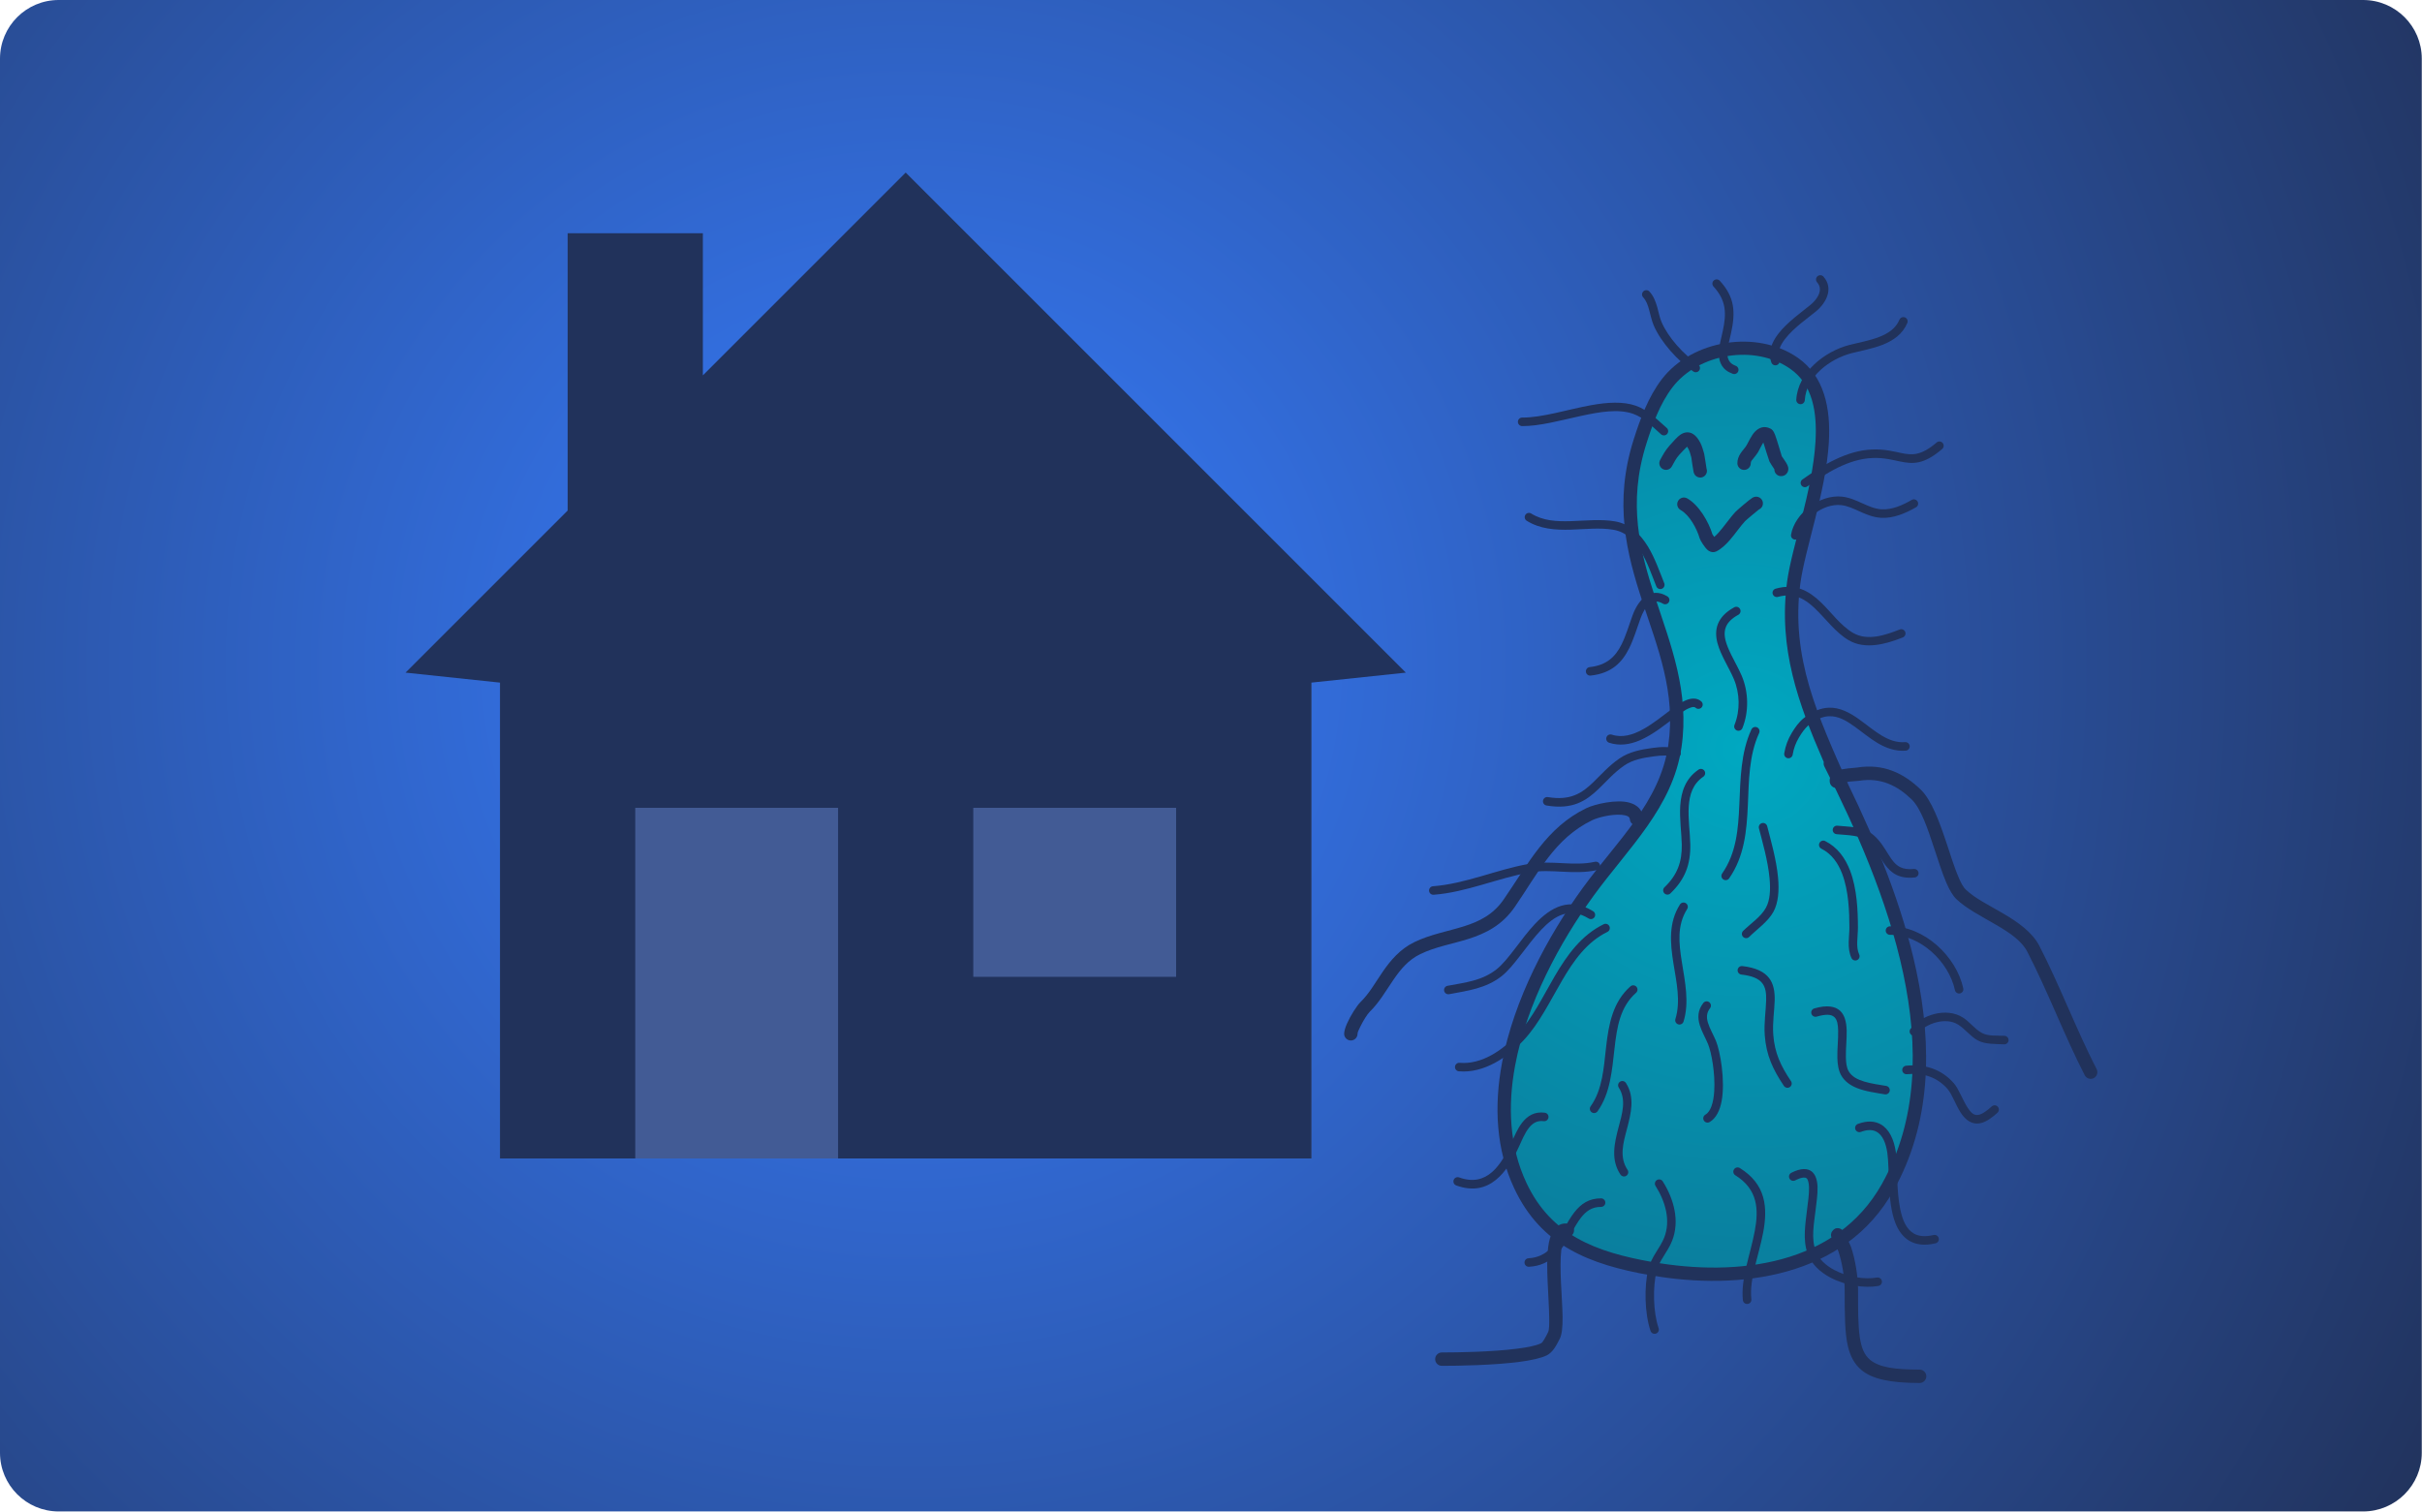 <?xml version="1.0" encoding="UTF-8" standalone="no"?>
<!DOCTYPE svg PUBLIC "-//W3C//DTD SVG 1.1//EN" "http://www.w3.org/Graphics/SVG/1.1/DTD/svg11.dtd">
<svg width="100%" height="100%" viewBox="0 0 9556 5965" version="1.1" xmlns="http://www.w3.org/2000/svg" xmlns:xlink="http://www.w3.org/1999/xlink" xml:space="preserve" xmlns:serif="http://www.serif.com/" style="fill-rule:evenodd;clip-rule:evenodd;stroke-linejoin:round;stroke-miterlimit:2;">
    <path d="M9555.12,231.496C9555.12,103.73 9451.39,0 9323.62,0L231.496,0C103.73,0 0,103.73 0,231.496L0,5733.07C0,5860.84 103.73,5964.57 231.496,5964.57L9323.62,5964.57C9451.39,5964.57 9555.12,5860.84 9555.12,5733.07L9555.12,231.496Z" style="fill:url(#_Radial1);"/>
    <g transform="matrix(8.336,0,0,8.336,1439.37,520.366)">
        <rect x="64" y="260.727" width="384" height="225.273" style="fill:rgb(66,91,149);"/>
        <path d="M256,19.27L25.637,249.638L19.27,256L64,260.727L448,260.727L492.73,256L486.363,249.637L256,19.27ZM96,48L96,179.273L160,115.272L160,48L96,48ZM448,260.727L64,260.727L64,486L128,486L128,320L224,320L224,486L448,486L448,260.727ZM288,320L384,320L384,400L288,400L288,320Z" style="fill:rgb(33,50,91);fill-rule:nonzero;"/>
    </g>
    <g transform="matrix(4.468,0,0,4.33,3015.11,-2705.23)">
        <path d="M951.735,1341.84C925.18,1279.76 900.114,1224.93 909.156,1155.59C915.9,1103.87 962.564,994.233 909.485,955.918C875.693,931.525 822.134,940.651 797.322,974.113C785.87,989.557 779,1009.06 773.397,1027.3C739.03,1139.17 818.143,1206.42 804.203,1304.87C796.571,1358.78 757.552,1395.11 727.732,1437.42C676.817,1509.65 628.654,1619.48 667.733,1705.34C690.477,1755.31 731.589,1771.59 783.419,1780.97C860.515,1794.92 950.481,1783.43 992.147,1706.79C1056.93,1587.62 996.248,1432.12 941.457,1320.53" style="fill:url(#_Radial2);"/>
        <path d="M957.227,1339.6L957.14,1339.38C931.042,1278.37 906.125,1224.55 915.011,1156.4C919.071,1125.26 937.508,1073.2 940.139,1028.23C942.022,996.031 935.75,967.437 912.871,950.922C876.646,924.773 819.229,934.537 792.63,970.408C780.768,986.404 773.569,1006.56 767.765,1025.46C750.135,1082.85 761.431,1128.8 775.528,1173.02C788.986,1215.24 805.184,1255.77 798.357,1303.99C794.681,1329.95 783.366,1351.65 769.461,1371.98C755.041,1393.07 737.848,1412.7 722.955,1433.83C691.932,1477.85 661.977,1535.63 651.499,1593.63C644.389,1632.98 646.228,1672.43 662.386,1707.93C686.03,1759.88 728.515,1777.22 782.399,1786.97C861.867,1801.36 954.352,1788.77 997.3,1709.77C1030.4,1648.89 1031.65,1578.75 1017.42,1509.55C1005.16,1449.92 981.435,1391.02 957.227,1339.6ZM935.671,1319.31C913.191,1265.96 895.333,1215.88 903.301,1154.77C907.333,1123.85 925.732,1072.15 928.344,1027.49C929.957,999.93 925.685,975.052 906.099,960.914C874.739,938.277 825.04,946.765 802.014,977.818C790.971,992.709 784.432,1011.55 779.028,1029.14C762.292,1083.62 773.369,1127.23 786.752,1169.21C800.774,1213.2 817.162,1255.52 810.049,1305.76C802.274,1360.67 762.888,1397.91 732.51,1441.01C702.434,1483.67 673.273,1539.64 663.115,1595.86C656.468,1632.66 657.975,1669.56 673.08,1702.75C694.923,1750.74 734.663,1765.95 784.44,1774.96C859.165,1788.49 946.61,1778.09 986.995,1703.81C1018.68,1645.52 1019.48,1578.33 1005.86,1512.08C992.05,1444.89 963.37,1378.65 936.187,1323.29C935.56,1322.01 935.41,1320.61 935.671,1319.31Z" style="fill:rgb(33,50,91);"/>
        <path d="M776.225,1370.58C775.726,1362.99 771.172,1358.43 764.225,1356.34C752.744,1352.89 733.188,1357.73 726.053,1361.3C690.808,1378.92 675.229,1411.2 653.073,1444.43C643.716,1458.47 631.357,1464.57 618.263,1468.87C603.713,1473.63 588.276,1476.32 574.258,1483.33C561.542,1489.69 553.244,1499.8 546.066,1510.59C539.677,1520.19 534.263,1530.34 526.588,1538.01C523.381,1541.22 517.67,1550.51 514.593,1557.75C512.987,1561.53 512.142,1564.9 512.142,1566.94C512.142,1570.31 514.789,1573.04 518.05,1573.04C521.311,1573.04 523.958,1570.31 523.958,1566.94C523.958,1565.48 525.22,1562.9 526.606,1560.03C529.128,1554.79 532.625,1548.95 534.811,1546.77C543.032,1538.55 548.962,1527.77 555.806,1517.49C561.861,1508.39 568.683,1499.66 579.41,1494.3C592.915,1487.55 607.823,1485.08 621.841,1480.49C637.316,1475.41 651.748,1467.93 662.807,1451.35C683.743,1419.94 697.903,1388.92 731.205,1372.27C736.069,1369.84 748.178,1366.55 757.288,1367.39C759.229,1367.57 761.013,1367.92 762.458,1368.64C763.549,1369.19 764.346,1370.03 764.436,1371.4C764.657,1374.76 767.477,1377.3 770.731,1377.08C773.984,1376.85 776.446,1373.94 776.225,1370.58Z" style="fill:rgb(33,50,91);"/>
        <path d="M952.553,1338.36C953.374,1338.08 954.68,1337.67 955.668,1337.5C960.091,1336.73 965.091,1336.65 966.938,1336.34C986.157,1333.14 1000.87,1340.94 1013.23,1353.3C1021.57,1361.64 1027.5,1380.15 1033.19,1397.97C1036.87,1409.48 1040.35,1420.76 1043.95,1429.38C1046.7,1435.94 1049.65,1441.07 1052.66,1444.08C1061.32,1452.74 1074.87,1459.83 1087.79,1467.61C1099.24,1474.51 1110.28,1481.88 1115.52,1492.35C1133.44,1528.19 1148.62,1569.73 1166.12,1604.71C1167.61,1607.7 1171.18,1608.88 1174.08,1607.34C1176.97,1605.79 1178.11,1602.11 1176.62,1599.12C1159.12,1564.14 1143.94,1522.6 1126.02,1486.76C1119.84,1474.41 1107.25,1465.22 1093.74,1457.08C1081.7,1449.82 1068.96,1443.4 1060.89,1435.33C1058.7,1433.14 1056.79,1429.3 1054.8,1424.55C1051.31,1416.21 1047.97,1405.28 1044.41,1394.15C1038.05,1374.24 1030.77,1353.87 1021.45,1344.55C1006.43,1329.52 988.416,1320.41 965.054,1324.3C962.235,1324.77 952.709,1324.95 947.57,1327.19C942.57,1329.37 940.323,1333.17 940.999,1337.73C941.492,1341.06 944.509,1343.34 947.732,1342.83C950.131,1342.46 951.972,1340.63 952.553,1338.36Z" style="fill:rgb(33,50,91);"/>
        <path d="M710.12,1739.98C704.194,1739.08 699.768,1741.51 696.625,1746.69C694.48,1750.22 693.003,1755.45 692.235,1761.83C690.115,1779.43 692.963,1806.94 693.207,1825.24C693.292,1831.63 693.333,1836.68 692.127,1839.09C691.226,1840.9 690.088,1843.38 688.698,1845.65C687.843,1847.05 687.022,1848.48 685.872,1849.05C681.555,1851.21 674.101,1852.69 665.295,1853.88C643.162,1856.85 612.954,1857.37 598.412,1857.37C595.152,1857.37 592.505,1860.1 592.505,1863.47C592.505,1866.83 595.152,1869.56 598.412,1869.56C613.286,1869.56 644.183,1869.01 666.821,1865.97C677.203,1864.57 685.935,1862.57 691.024,1860.03C693.412,1858.83 695.669,1856.62 697.569,1853.88C699.655,1850.88 701.362,1847.21 702.627,1844.68C704.342,1841.26 705.142,1834.16 705.021,1825.07C704.784,1807.25 701.896,1780.47 703.96,1763.34C704.388,1759.78 705.009,1756.7 706.028,1754.36C706.606,1753.03 707.118,1751.85 708.396,1752.04C711.622,1752.53 714.627,1750.23 715.103,1746.9C715.579,1743.57 713.346,1740.47 710.12,1739.98Z" style="fill:rgb(33,50,91);"/>
        <path d="M953.406,1747.92C952.216,1744.8 948.797,1743.26 945.766,1744.48C945.415,1744.62 940.212,1747.73 942.702,1753.1C943.464,1754.74 947.785,1762.84 948.504,1765C951.874,1775.11 954.135,1789.33 954.135,1800.22C954.135,1822.72 954.167,1839.52 957.01,1851.82C959.191,1861.26 962.988,1868.31 969.134,1873.54C978.502,1881.5 994.067,1885.19 1020.32,1885.19C1023.58,1885.19 1026.22,1882.46 1026.22,1879.09C1026.22,1875.73 1023.58,1873 1020.32,1873C998.027,1873 984.603,1870.89 976.649,1864.13C971.191,1859.49 968.776,1852.6 967.442,1843.17C965.885,1832.19 965.951,1818.08 965.951,1800.22C965.951,1788.1 963.427,1772.28 959.677,1761.03C958.926,1758.78 953.953,1749 953.406,1747.92ZM953.787,1750.77C953.571,1752.97 952.192,1754.98 950.054,1755.84C951.646,1755.2 953.518,1753.89 953.787,1750.77Z" style="fill:rgb(33,50,91);"/>
        <path d="M814.959,1031.86C815.362,1032.46 815.836,1033.22 816.187,1033.92C817.454,1036.45 818,1039.28 818.803,1041.96C818.789,1041.91 818.708,1041.63 818.708,1041.63C818.708,1041.63 820.24,1053.06 820.727,1055.04C821.875,1059.72 825.876,1060.01 826.595,1060.01C829.856,1060.01 832.503,1057.27 832.503,1053.91C832.503,1053.17 832.378,1052.47 832.148,1051.82C831.897,1050.1 830.275,1038.97 830.09,1038.35C829.085,1035 828.274,1031.5 826.688,1028.33C822.777,1020.51 818.406,1018.62 814.861,1018.79C812.948,1018.88 810.931,1019.58 808.862,1021.07C806.257,1022.94 803.238,1026.56 799.429,1030.91C795.814,1035.04 793.484,1039.61 791.172,1043.96C789.603,1046.91 790.65,1050.62 793.508,1052.24C796.366,1053.86 799.961,1052.78 801.53,1049.83C803.423,1046.27 805.239,1042.46 808.199,1039.08C810.544,1036.4 813.469,1033.37 814.959,1031.86Z" style="fill:rgb(33,50,91);"/>
        <path d="M882.313,1028.07C884,1033.62 887.052,1043.6 887.711,1045.36C888.039,1046.24 890.729,1050.41 892.046,1052.44L892.041,1052.62C892.041,1055.98 894.689,1058.71 897.949,1058.71C900.241,1058.71 901.704,1057.73 902.711,1056.59C903.861,1055.29 904.826,1053.25 904.17,1050.38C903.943,1049.39 903.331,1047.92 902.386,1046.35C901.291,1044.52 899.068,1041.29 898.621,1040.64C897.626,1037.72 894.516,1025.98 892.607,1020.92C891.895,1019.03 891.149,1017.73 890.677,1017.13C889.92,1016.17 889.123,1015.64 888.49,1015.32C883.097,1012.63 878.552,1014.26 874.804,1018.3C871.671,1021.68 869.296,1027.46 867.5,1030.61C866.111,1033.04 863.776,1035.38 862.167,1037.96C860.411,1040.77 859.322,1043.8 859.391,1047.08C859.461,1050.44 862.165,1053.12 865.425,1053.04C868.685,1052.97 871.274,1050.18 871.204,1046.82C871.169,1045.12 872.517,1043.86 873.586,1042.48C875.064,1040.56 876.598,1038.69 877.678,1036.8C878.753,1034.92 880.007,1031.95 881.559,1029.28C881.802,1028.86 882.052,1028.45 882.313,1028.07ZM896.094,1046.83L896.075,1046.84L896.135,1046.82L896.094,1046.83ZM897.321,1046.56C896.93,1046.6 896.572,1046.67 896.243,1046.78C896.59,1046.67 896.95,1046.6 897.321,1046.56ZM897.535,1046.54L897.382,1046.55L897.605,1046.53L897.535,1046.54Z" style="fill:rgb(33,50,91);"/>
        <path d="M838.916,1114.09L837.361,1111.73C834.087,1100.44 825.417,1084.99 815.068,1078.97C812.227,1077.32 808.621,1078.36 807.022,1081.3C805.422,1084.23 806.431,1087.95 809.272,1089.6C817.314,1094.27 823.591,1106.64 826.087,1115.38C826.657,1117.38 830.736,1124.2 833.44,1126.31C836.263,1128.5 838.995,1128.2 840.777,1127.31C844.872,1125.26 848.962,1121.41 852.801,1116.85C857.638,1111.09 862.153,1104.17 866.151,1099.77C867.551,1098.24 876.572,1090.64 878.277,1089.2C880.423,1088.29 881.935,1086.11 881.935,1083.57C881.935,1081.99 881.415,1080.79 880.733,1079.86C879.936,1078.77 878.827,1077.92 877.255,1077.57C876.579,1077.41 874.911,1077.11 872.809,1078.32C870.601,1079.59 859.428,1089.35 857.534,1091.43C854.083,1095.23 850.24,1100.82 846.16,1106.03C843.801,1109.04 841.404,1111.97 838.916,1114.09ZM870.129,1083.9C870.199,1085.52 870.792,1086.73 871.638,1087.64C870.761,1086.64 870.203,1085.34 870.129,1083.9Z" style="fill:rgb(33,50,91);"/>
        <path d="M741.315,1467.09C721.674,1477.02 709.122,1494.99 698.09,1514.43C687.582,1532.96 678.468,1552.82 665.136,1567.5C652.592,1581.31 633.998,1595.18 614.093,1593.39C612.022,1593.2 610.195,1594.79 610.014,1596.92C609.834,1599.06 611.368,1600.95 613.439,1601.13C635.641,1603.13 656.642,1588.22 670.633,1572.82C684.33,1557.73 693.795,1537.39 704.591,1518.36C714.863,1500.25 726.34,1483.32 744.628,1474.07C746.495,1473.13 747.268,1470.8 746.354,1468.87C745.44,1466.94 743.182,1466.15 741.315,1467.09Z" style="fill:rgb(33,50,91);"/>
        <path d="M764.919,1523.75C749.375,1537.92 745.786,1558 743.477,1578.79C741.348,1597.95 740.356,1617.73 729.792,1633.04C728.587,1634.79 728.983,1637.22 730.676,1638.46C732.37,1639.71 734.723,1639.3 735.929,1637.55C747.219,1621.18 748.685,1600.16 750.96,1579.68C753.054,1560.83 755.815,1542.42 769.907,1529.57C771.465,1528.15 771.612,1525.69 770.235,1524.09C768.858,1522.48 766.476,1522.33 764.919,1523.75Z" style="fill:rgb(33,50,91);"/>
        <path d="M754.639,1615.97C761.521,1627.01 757.701,1639.53 754.462,1652.15C750.667,1666.94 747.445,1681.83 756.13,1695.23C757.285,1697.02 759.626,1697.5 761.354,1696.31C763.082,1695.11 763.547,1692.7 762.392,1690.91C754.984,1679.48 758.507,1666.76 761.744,1654.14C765.537,1639.36 769.036,1624.7 760.974,1611.77C759.85,1609.96 757.518,1609.44 755.769,1610.6C754.021,1611.76 753.515,1614.17 754.639,1615.97Z" style="fill:rgb(33,50,91);"/>
        <path d="M829.3,1538.86C824.222,1545.55 824.187,1552.37 826.211,1559.2C827.915,1564.96 831.231,1570.73 833.488,1576.35C836.464,1583.77 839.91,1602.95 838.957,1619.06C838.651,1624.24 837.895,1629.09 836.458,1633.07C835.246,1636.43 833.598,1639.16 831.132,1640.63C829.332,1641.71 828.716,1644.09 829.756,1645.94C830.795,1647.8 833.101,1648.44 834.901,1647.36C840.451,1644.06 843.946,1636.98 845.516,1628.04C848.774,1609.48 844.21,1582.76 840.447,1573.38C838.28,1567.98 835.051,1562.46 833.415,1556.93C832.097,1552.48 831.922,1548.01 835.229,1543.65C836.511,1541.97 836.223,1539.52 834.587,1538.2C832.951,1536.87 830.582,1537.17 829.3,1538.86Z" style="fill:rgb(33,50,91);"/>
        <path d="M862.92,1512.95C872.529,1514.1 878.212,1516.68 881.346,1520.81C884.429,1524.88 884.916,1530.23 884.794,1536.3C884.603,1545.82 882.739,1556.95 883.569,1568.39C884.886,1586.54 890.719,1599.45 900.471,1614.43C901.63,1616.21 903.972,1616.69 905.698,1615.49C907.423,1614.29 907.883,1611.88 906.723,1610.1C897.758,1596.33 892.291,1584.49 891.08,1567.81C890.269,1556.64 892.138,1545.76 892.325,1536.46C892.486,1528.4 891.369,1521.42 887.277,1516.02C883.235,1510.69 876.175,1506.7 863.782,1505.23C861.717,1504.99 859.848,1506.52 859.61,1508.65C859.372,1510.78 860.855,1512.71 862.92,1512.95Z" style="fill:rgb(33,50,91);"/>
        <path d="M929.395,1551.29C937.294,1548.96 942.074,1549.03 944.893,1551.61C947.693,1554.17 948.212,1558.72 948.358,1563.92C948.576,1571.65 947.495,1580.73 947.675,1588.78C947.81,1594.85 948.684,1600.37 950.941,1604.6C953.888,1610.13 958.868,1613.82 964.764,1616.3C972.61,1619.6 982.123,1620.75 989.532,1622.12C991.578,1622.49 993.536,1621.09 993.903,1618.98C994.269,1616.86 992.905,1614.84 990.859,1614.46C985.011,1613.38 977.767,1612.5 971.215,1610.42C965.489,1608.6 960.246,1605.93 957.54,1600.86C955.798,1597.59 955.31,1593.28 955.205,1588.6C955.025,1580.53 956.106,1571.44 955.888,1563.7C955.671,1556.01 954.026,1549.58 949.89,1545.79C945.772,1542.03 938.866,1540.41 927.326,1543.81C925.327,1544.4 924.168,1546.55 924.739,1548.62C925.31,1550.68 927.396,1551.88 929.395,1551.29Z" style="fill:rgb(33,50,91);"/>
        <path d="M968.427,1656.36C974.199,1654.15 978.748,1654.21 982.254,1656.21C987.825,1659.39 990.566,1666.86 991.803,1675.52C993.893,1690.15 991.584,1719.97 998.829,1739.18C1001.54,1746.37 1005.56,1752.16 1011.28,1755.62C1017,1759.08 1024.49,1760.31 1034.38,1757.89C1036.41,1757.4 1037.66,1755.3 1037.18,1753.22C1036.7,1751.13 1034.67,1749.84 1032.65,1750.33C1025.14,1752.16 1019.43,1751.54 1015.09,1748.92C1008.39,1744.86 1005.12,1736.42 1003.18,1726.75C999.571,1708.72 1000.97,1686.36 999.255,1674.38C997.627,1663 993.232,1653.6 985.902,1649.41C980.807,1646.5 974.197,1645.86 965.807,1649.08C963.858,1649.82 962.863,1652.06 963.586,1654.07C964.309,1656.08 966.478,1657.11 968.427,1656.36Z" style="fill:rgb(33,50,91);"/>
        <path d="M1009.1,1603.78C1023.04,1602.35 1035.46,1606.14 1044.81,1617.06C1049.03,1621.99 1052.15,1631.86 1056.61,1638.86C1060.02,1644.22 1064.22,1648 1069.43,1648.63C1072.92,1649.05 1077,1648.11 1081.76,1644.83C1085.46,1642.29 1086.38,1641.35 1089.05,1638.89C1090.6,1637.46 1090.73,1635 1089.34,1633.4C1087.95,1631.8 1085.57,1631.67 1084.02,1633.1C1081.66,1635.28 1080.86,1636.12 1077.58,1638.37C1074.74,1640.32 1072.39,1641.16 1070.3,1640.91C1067.16,1640.53 1064.96,1637.82 1062.9,1634.59C1058.25,1627.28 1054.86,1617.06 1050.45,1611.91C1039.41,1599.02 1024.82,1594.36 1008.35,1596.04C1006.28,1596.25 1004.77,1598.16 1004.98,1600.29C1005.18,1602.43 1007.03,1603.99 1009.1,1603.78Z" style="fill:rgb(33,50,91);"/>
        <path d="M1018.22,1567.17C1022.03,1562.17 1028.38,1558.24 1035.19,1556.46C1041.81,1554.72 1048.9,1554.99 1054.47,1558.67C1060.84,1562.87 1064.98,1569.19 1071.64,1572.95C1078.31,1576.72 1087.4,1576.11 1094.88,1576.55C1096.95,1576.67 1098.73,1575.03 1098.85,1572.88C1098.97,1570.74 1097.38,1568.91 1095.3,1568.79C1088.88,1568.41 1081,1569.38 1075.25,1566.13C1068.75,1562.46 1064.75,1556.22 1058.53,1552.12C1051.24,1547.31 1041.99,1546.65 1033.33,1548.92C1024.87,1551.14 1017.03,1556.15 1012.3,1562.38C1011.01,1564.06 1011.3,1566.51 1012.94,1567.83C1014.57,1569.16 1016.94,1568.86 1018.22,1567.17Z" style="fill:rgb(33,50,91);"/>
        <path d="M994.187,1476.76C1020.94,1476.42 1046.11,1501.33 1051.5,1527.17C1051.94,1529.27 1053.94,1530.61 1055.97,1530.15C1058.01,1529.7 1059.3,1527.63 1058.86,1525.54C1052.79,1496.42 1024.24,1468.6 994.094,1468.98C992.016,1469.01 990.349,1470.77 990.375,1472.92C990.4,1475.06 992.108,1476.78 994.187,1476.76Z" style="fill:rgb(33,50,91);"/>
        <path d="M933.557,1398.25C942.661,1402.95 948.31,1411.37 951.915,1421.12C957.673,1436.71 958.27,1455.68 958.305,1470C958.316,1474.21 957.778,1478.74 957.689,1483.21C957.587,1488.32 958.066,1493.34 960.11,1497.88C960.986,1499.82 963.228,1500.67 965.113,1499.77C966.998,1498.86 967.817,1496.55 966.941,1494.6C965.379,1491.13 965.142,1487.27 965.22,1483.38C965.31,1478.84 965.848,1474.25 965.838,1469.98C965.8,1454.85 965.037,1434.82 958.953,1418.35C954.664,1406.74 947.759,1396.89 936.928,1391.29C935.069,1390.33 932.804,1391.11 931.874,1393.03C930.944,1394.95 931.698,1397.29 933.557,1398.25Z" style="fill:rgb(33,50,91);"/>
        <path d="M946.923,1385.02C951.818,1385.55 957.178,1385.68 962.3,1386.55C966.81,1387.31 971.144,1388.63 974.619,1391.67C981.711,1397.87 985.078,1406.24 989.686,1412.7C995.164,1420.39 1002.01,1425.91 1015.97,1424.47C1018.04,1424.26 1019.55,1422.35 1019.35,1420.22C1019.14,1418.09 1017.29,1416.53 1015.22,1416.74C1010.24,1417.25 1006.46,1416.65 1003.44,1415.18C998.789,1412.92 995.974,1408.71 993.144,1404.11C989.366,1397.97 985.668,1391.14 979.487,1385.74C974.961,1381.78 969.392,1379.87 963.517,1378.88C958.255,1377.99 952.749,1377.84 947.719,1377.29C945.652,1377.06 943.796,1378.61 943.576,1380.74C943.356,1382.87 944.856,1384.79 946.923,1385.02Z" style="fill:rgb(33,50,91);"/>
        <path d="M878.409,1379.64C881.242,1391.17 886.326,1408.87 887.797,1425.21C888.714,1435.39 888.302,1445.03 884.623,1452.01C880.224,1460.35 871.06,1466.48 864.488,1473.13C863.004,1474.63 862.981,1477.1 864.437,1478.63C865.893,1480.16 868.279,1480.18 869.763,1478.68C876.841,1471.51 886.501,1464.7 891.238,1455.72C895.533,1447.58 896.368,1436.38 895.297,1424.49C893.788,1407.72 888.617,1389.56 885.711,1377.73C885.2,1375.65 883.15,1374.39 881.135,1374.92C879.12,1375.45 877.899,1377.56 878.409,1379.64Z" style="fill:rgb(33,50,91);"/>
        <path d="M871.771,1289.57C862.276,1310.93 862.107,1334.77 861.112,1358.19C860.17,1380.38 858.498,1402.2 845.951,1420.82C844.765,1422.58 845.187,1425.01 846.893,1426.23C848.6,1427.45 850.949,1427.02 852.136,1425.26C865.52,1405.39 867.632,1382.2 868.637,1358.53C869.589,1336.11 869.529,1313.26 878.617,1292.81C879.484,1290.86 878.654,1288.55 876.764,1287.66C874.875,1286.77 872.637,1287.62 871.771,1289.57Z" style="fill:rgb(33,50,91);"/>
        <path d="M825.054,1326.21C813.636,1334.25 809.746,1346.18 808.928,1359.12C808.179,1370.98 810.075,1383.68 810.277,1394.44C810.577,1410.45 806.262,1422.28 795.008,1433.41C793.507,1434.89 793.456,1437.36 794.894,1438.9C796.332,1440.45 798.718,1440.51 800.219,1439.02C813.144,1426.24 818.153,1412.68 817.808,1394.29C817.61,1383.73 815.709,1371.27 816.444,1359.63C817.111,1349.08 819.988,1339.19 829.302,1332.63C831.018,1331.42 831.46,1329 830.288,1327.23C829.116,1325.45 826.77,1325 825.054,1326.21Z" style="fill:rgb(33,50,91);"/>
        <path d="M808.659,1449.11C798.554,1465.54 799.991,1483.91 802.893,1502.62C805.556,1519.8 809.499,1537.25 804.655,1553.48C804.043,1555.53 805.159,1557.71 807.145,1558.34C809.132,1558.97 811.241,1557.82 811.853,1555.77C817.032,1538.42 813.177,1519.75 810.331,1501.4C807.724,1484.59 805.942,1468.03 815.019,1453.27C816.133,1451.46 815.612,1449.06 813.857,1447.91C812.102,1446.76 809.773,1447.29 808.659,1449.11Z" style="fill:rgb(33,50,91);"/>
        <path d="M787.126,1705.6C795.668,1719.57 800.84,1737.05 794.666,1752.94C792.884,1757.52 790.175,1761.69 787.638,1765.94C784.786,1770.71 782.144,1775.58 780.817,1781C776.907,1796.98 777.476,1822.05 782.707,1837.76C783.383,1839.79 785.527,1840.87 787.493,1840.17C789.459,1839.47 790.506,1837.26 789.831,1835.23C785.008,1820.75 784.515,1797.64 788.12,1782.9C789.259,1778.25 791.603,1774.12 794.05,1770.02C796.813,1765.4 799.717,1760.83 801.657,1755.83C808.74,1737.61 803.294,1717.47 793.496,1701.45C792.386,1699.64 790.058,1699.1 788.301,1700.24C786.543,1701.39 786.017,1703.79 787.126,1705.6Z" style="fill:rgb(33,50,91);"/>
        <path d="M857.586,1695.91C877.565,1708.71 878.276,1727.15 874.756,1746.6C870.88,1768.03 862.173,1790.71 864.25,1809.75C864.483,1811.88 866.348,1813.41 868.414,1813.17C870.48,1812.93 871.968,1811.01 871.735,1808.88C869.732,1790.52 878.423,1768.69 882.16,1748.03C886.254,1725.4 884.794,1704.19 861.558,1689.3C859.792,1688.17 857.468,1688.73 856.372,1690.56C855.276,1692.38 855.819,1694.78 857.586,1695.91Z" style="fill:rgb(33,50,91);"/>
        <path d="M910.447,1700.54C913.333,1699.02 915.671,1698.18 917.586,1697.99C918.746,1697.88 919.663,1698.01 920.343,1698.52C921.085,1699.09 921.509,1700.01 921.845,1701.08C922.35,1702.68 922.568,1704.6 922.64,1706.67C922.859,1713.07 921.633,1720.8 920.966,1726.75C919.497,1739.83 916.858,1754.92 921.556,1767.7C924.934,1776.89 932.36,1784.12 941.53,1789.13C954.766,1796.36 971.589,1798.95 983.914,1796.75C985.962,1796.38 987.337,1794.37 986.982,1792.26C986.628,1790.14 984.677,1788.72 982.629,1789.09C971.698,1791.04 956.792,1788.67 945.054,1782.26C937.575,1778.17 931.354,1772.44 928.599,1764.95C924.32,1753.31 927.111,1739.55 928.448,1727.64C929.154,1721.35 930.399,1713.16 930.167,1706.39C929.95,1700.06 928.236,1694.88 924.82,1692.27C921.414,1689.67 915.796,1689 907.029,1693.61C905.177,1694.58 904.438,1696.92 905.382,1698.84C906.325,1700.75 908.594,1701.51 910.447,1700.54Z" style="fill:rgb(33,50,91);"/>
        <path d="M739.051,1716.92C728.248,1716.83 721.118,1722.08 715.364,1729.7C711.9,1734.29 708.951,1739.77 705.902,1745.31C699.12,1757.63 691.977,1770.58 674.959,1771.51C672.883,1771.62 671.287,1773.46 671.398,1775.6C671.509,1777.74 673.284,1779.39 675.359,1779.27C695.428,1778.17 704.453,1763.68 712.451,1749.15C715.314,1743.95 718.054,1738.79 721.305,1734.48C725.625,1728.76 730.878,1724.62 738.987,1724.7C741.065,1724.72 742.767,1722.99 742.785,1720.84C742.803,1718.7 741.13,1716.94 739.051,1716.92Z" style="fill:rgb(33,50,91);"/>
        <path d="M689.322,1638.86C680.316,1637.63 674.073,1641.69 669.368,1647.87C665.291,1653.23 662.462,1660.3 659.831,1666.21C650.997,1686.04 638.507,1707.17 613.68,1697.84C611.727,1697.11 609.564,1698.15 608.852,1700.16C608.141,1702.18 609.149,1704.41 611.102,1705.15C640.433,1716.17 656.239,1692.88 666.675,1669.45C669.076,1664.06 671.571,1657.56 675.292,1652.67C678.386,1648.61 682.414,1645.76 688.337,1646.56C690.398,1646.84 692.291,1645.34 692.563,1643.22C692.835,1641.09 691.382,1639.14 689.322,1638.86Z" style="fill:rgb(33,50,91);"/>
        <path d="M732.001,1455.24C711.326,1442.09 694.928,1451.3 680.794,1466.67C668.068,1480.51 657.349,1499.55 646.552,1508.3C633.762,1518.67 619.027,1520.19 603.443,1523.21C601.4,1523.6 600.052,1525.63 600.435,1527.74C600.818,1529.85 602.788,1531.24 604.831,1530.85C621.637,1527.6 637.412,1525.59 651.205,1514.41C662.224,1505.48 673.27,1486.15 686.258,1472.02C697.841,1459.43 711.105,1451.08 728.048,1461.86C729.817,1462.98 732.14,1462.41 733.23,1460.59C734.321,1458.76 733.77,1456.37 732.001,1455.24Z" style="fill:rgb(33,50,91);"/>
        <path d="M733.563,1410.18C724.153,1412.36 714.697,1411.93 705.219,1411.44C695.12,1410.92 684.997,1410.32 674.869,1412.17C646.441,1417.38 619.499,1430.2 590.581,1432.48C588.508,1432.64 586.954,1434.51 587.112,1436.65C587.271,1438.79 589.082,1440.39 591.155,1440.23C620.321,1437.93 647.513,1425.08 676.185,1419.83C685.747,1418.07 695.307,1418.71 704.842,1419.21C714.998,1419.73 725.127,1420.1 735.21,1417.77C737.239,1417.3 738.516,1415.22 738.062,1413.12C737.607,1411.03 735.591,1409.71 733.563,1410.18Z" style="fill:rgb(33,50,91);"/>
        <path d="M806.981,1307.82C799.928,1304.92 792.246,1305.35 784.823,1306.37C774.473,1307.78 763.85,1309.88 755.153,1316.08C745.645,1322.86 738.831,1331.04 731.765,1338.04C722.147,1347.56 711.982,1354.66 692.093,1351.23C690.043,1350.87 688.1,1352.3 687.756,1354.42C687.413,1356.53 688.798,1358.54 690.848,1358.89C713.964,1362.89 725.803,1354.71 736.98,1343.64C743.778,1336.91 750.29,1329 759.436,1322.47C767.149,1316.97 776.634,1315.33 785.813,1314.07C791.965,1313.23 798.344,1312.63 804.188,1315.04C806.119,1315.84 808.312,1314.87 809.082,1312.87C809.853,1310.88 808.911,1308.62 806.981,1307.82Z" style="fill:rgb(33,50,91);"/>
        <path d="M827.516,1264.04C824.172,1260.91 819.519,1260.79 814.692,1262.67C809.305,1264.76 803.662,1269.32 800.877,1271.44C793.61,1276.95 784.951,1284.44 775.575,1289.68C766.972,1294.48 757.755,1297.44 748.504,1294.3C746.53,1293.63 744.4,1294.75 743.751,1296.78C743.103,1298.82 744.18,1301.02 746.155,1301.69C755.245,1304.77 764.342,1303.33 773.024,1299.57C785.051,1294.35 796.265,1284.59 805.341,1277.7C807.773,1275.85 812.643,1271.77 817.348,1269.94C819.262,1269.2 821.131,1268.56 822.457,1269.8C823.997,1271.24 826.381,1271.12 827.777,1269.53C829.173,1267.94 829.056,1265.48 827.516,1264.04Z" style="fill:rgb(33,50,91);"/>
        <path d="M856.613,1178.24C848.668,1182.73 844.3,1187.94 842.204,1193.43C840.076,1199.01 840.265,1204.99 841.866,1211.14C844.669,1221.9 852.02,1233.29 856.274,1243.65C861.603,1256.63 861.947,1272.33 856.843,1285.44C856.069,1287.43 857.006,1289.69 858.935,1290.49C860.863,1291.29 863.058,1290.33 863.833,1288.34C869.661,1273.36 869.295,1255.44 863.21,1240.62C859.864,1232.47 854.536,1223.69 851.129,1215.08C848.469,1208.36 846.898,1201.79 849.396,1195.82C851.05,1191.87 854.482,1188.31 860.226,1185.07C862.05,1184.04 862.722,1181.67 861.725,1179.79C860.727,1177.91 858.437,1177.21 856.613,1178.24Z" style="fill:rgb(33,50,91);"/>
        <path d="M908.199,1312.59C909.145,1306.72 910.961,1301.7 913.952,1296.58C916.285,1292.58 919.095,1288.28 922.714,1285.33C929.154,1280.1 934.886,1277.77 940.244,1277.53C948.425,1277.16 955.578,1281.55 962.718,1286.83C969.353,1291.73 975.926,1297.47 982.98,1301.82C990.614,1306.53 998.799,1309.63 1008.09,1308.89C1010.16,1308.73 1011.72,1306.85 1011.56,1304.72C1011.39,1302.58 1009.58,1300.98 1007.51,1301.14C999.847,1301.75 993.14,1299.03 986.844,1295.15C979.968,1290.9 973.574,1285.29 967.105,1280.51C958.52,1274.16 949.753,1269.32 939.916,1269.76C933.263,1270.06 926.051,1272.73 918.054,1279.23C913.735,1282.74 910.286,1287.8 907.501,1292.57C904,1298.56 901.877,1304.44 900.768,1311.31C900.427,1313.43 901.814,1315.43 903.865,1315.78C905.915,1316.14 907.857,1314.7 908.199,1312.59Z" style="fill:rgb(33,50,91);"/>
        <path d="M895.196,1168.76C909.601,1164.61 919.212,1170.72 927.812,1179.21C937.557,1188.83 946.161,1201.29 957.651,1208.24C972.424,1217.17 990.782,1211.7 1005.47,1205.71C1007.4,1204.92 1008.35,1202.66 1007.59,1200.67C1006.82,1198.67 1004.63,1197.69 1002.7,1198.48C990.018,1203.65 974.216,1209.24 961.458,1201.53C950.457,1194.88 942.35,1182.81 933.02,1173.59C922.545,1163.25 910.718,1156.22 893.173,1161.27C891.17,1161.84 889.998,1163.99 890.556,1166.06C891.114,1168.12 893.193,1169.33 895.196,1168.76Z" style="fill:rgb(33,50,91);"/>
        <path d="M797.546,1168.27C782.532,1158.99 771.792,1171.31 766.691,1185.96C763.482,1195.17 760.868,1204.29 757.087,1212.11C751.87,1222.9 744.294,1231.04 728.954,1232.75C726.888,1232.98 725.391,1234.9 725.615,1237.04C725.839,1239.17 727.698,1240.71 729.765,1240.48C748.314,1238.41 757.519,1228.63 763.828,1215.58C767.731,1207.51 770.465,1198.1 773.779,1188.59C777.232,1178.67 783.514,1168.66 793.677,1174.94C795.46,1176.04 797.775,1175.44 798.843,1173.6C799.911,1171.76 799.33,1169.37 797.546,1168.27Z" style="fill:rgb(33,50,91);"/>
        <path d="M794.806,1156.3C790.892,1146.28 786.724,1133.65 780.448,1122.96C773.709,1111.49 764.566,1102.27 751.199,1099.91C738.778,1097.72 725.24,1099.33 711.99,1099.73C699.744,1100.1 687.737,1099.46 677.324,1092.78C675.559,1091.65 673.235,1092.21 672.138,1094.03C671.041,1095.85 671.583,1098.25 673.349,1099.38C685.04,1106.88 698.462,1107.91 712.211,1107.5C724.957,1107.11 737.98,1105.47 749.929,1107.58C761.028,1109.54 768.411,1117.47 774.007,1127C780.066,1137.31 784.04,1149.53 787.819,1159.21C788.595,1161.2 790.791,1162.16 792.719,1161.36C794.647,1160.56 795.582,1158.29 794.806,1156.3Z" style="fill:rgb(33,50,91);"/>
        <path d="M914.189,1113.34C915.529,1105.45 920.827,1098.02 927.684,1092.73C934.554,1087.43 943.047,1084.23 950.994,1085.12C956.752,1085.77 961.885,1088.34 967.116,1090.77C973.115,1093.57 979.222,1096.23 986.176,1096.69C996.963,1097.42 1008.1,1092.46 1017.12,1087.1C1018.92,1086.03 1019.54,1083.65 1018.5,1081.8C1017.46,1079.94 1015.16,1079.3 1013.36,1080.37C1005.55,1085.01 995.998,1089.56 986.664,1088.94C980.65,1088.54 975.405,1086.11 970.217,1083.69C964.259,1080.91 958.367,1078.13 951.81,1077.4C942.069,1076.3 931.594,1080.01 923.173,1086.51C914.737,1093.02 908.418,1102.29 906.769,1112C906.411,1114.11 907.782,1116.12 909.829,1116.5C911.877,1116.87 913.83,1115.45 914.189,1113.34Z" style="fill:rgb(33,50,91);"/>
        <path d="M921.184,1068.07C937.89,1055.93 957.453,1043.02 978.785,1042.18C989.117,1041.78 996.491,1043.99 1003.15,1045.38C1014.48,1047.76 1024.02,1048.31 1040.24,1033.95C1041.82,1032.56 1042,1030.1 1040.65,1028.47C1039.3,1026.84 1036.92,1026.66 1035.34,1028.05C1021.88,1039.95 1014.05,1039.74 1004.66,1037.77C997.507,1036.27 989.585,1033.98 978.499,1034.41C955.719,1035.31 934.685,1048.75 916.846,1061.72C915.147,1062.95 914.739,1065.38 915.936,1067.13C917.133,1068.89 919.484,1069.31 921.184,1068.07Z" style="fill:rgb(33,50,91);"/>
        <path d="M918.915,989.485C920.149,967.941 941.032,951.733 960.433,946.598C968.72,944.405 978.65,942.597 987.45,939.051C997.072,935.173 1005.34,929.236 1009.43,919.142C1010.24,917.163 1009.33,914.884 1007.42,914.056C1005.5,913.227 1003.29,914.161 1002.49,916.14C999.213,924.209 992.401,928.711 984.71,931.81C976.196,935.241 966.579,936.947 958.562,939.069C936.24,944.976 912.816,964.239 911.396,989.026C911.273,991.167 912.859,993.009 914.934,993.135C917.009,993.262 918.793,991.626 918.915,989.485Z" style="fill:rgb(33,50,91);"/>
        <path d="M896.496,952.524C894.251,946.064 897.001,939.748 901.373,933.84C909.006,923.524 921.764,914.549 928.82,908.524C937.801,900.856 944.669,887.686 935.415,876.899C934.037,875.293 931.655,875.144 930.099,876.566C928.542,877.988 928.398,880.446 929.775,882.052C933.168,886.006 932.688,890.452 930.687,894.379C929.103,897.486 926.624,900.31 924.019,902.535C916.636,908.839 903.373,918.329 895.386,929.122C889.343,937.289 886.303,946.218 889.406,955.147C890.107,957.166 892.265,958.218 894.222,957.494C896.179,956.77 897.198,954.543 896.496,952.524Z" style="fill:rgb(33,50,91);"/>
        <path d="M796.981,1014.76C788.694,1007.32 780.468,998.408 769.739,994.544C758.36,990.446 744.464,991.371 729.866,994.11C709.255,997.977 687.17,1005.45 669.363,1005.32C667.285,1005.31 665.585,1007.04 665.571,1009.18C665.556,1011.33 667.232,1013.08 669.311,1013.1C684.563,1013.21 702.885,1007.99 720.826,1003.93C737.736,1000.11 754.287,997.212 767.257,1001.88C777.08,1005.42 784.449,1013.81 792.036,1020.62C793.604,1022.03 795.985,1021.86 797.35,1020.24C798.714,1018.62 798.549,1016.17 796.981,1014.76Z" style="fill:rgb(33,50,91);"/>
        <path d="M824.729,956.919C812.071,947.988 798.229,932.407 792.365,918.11C790.724,914.108 789.864,909.356 788.632,904.786C787.187,899.425 785.24,894.318 781.683,890.443C780.253,888.886 777.868,888.819 776.359,890.294C774.85,891.769 774.785,894.231 776.215,895.789C778.942,898.759 780.268,902.759 781.375,906.869C782.696,911.769 783.668,916.849 785.428,921.14C791.793,936.658 806.738,953.641 820.478,963.336C822.193,964.546 824.539,964.092 825.712,962.321C826.886,960.55 826.445,958.13 824.729,956.919Z" style="fill:rgb(33,50,91);"/>
        <path d="M857.873,958.129C852.289,956.066 850.619,951.955 850.551,947.224C850.465,941.195 852.532,934.352 853.783,928.421C857.821,909.275 857.187,895.669 843.855,880.647C842.452,879.065 840.067,878.957 838.534,880.405C837.001,881.854 836.897,884.314 838.3,885.896C849.684,898.724 849.87,910.419 846.423,926.768C845.056,933.249 842.925,940.75 843.019,947.339C843.132,955.227 846.021,962.006 855.334,965.447C857.291,966.171 859.449,965.118 860.15,963.099C860.85,961.079 859.83,958.852 857.873,958.129Z" style="fill:rgb(33,50,91);"/>
    </g>
    <defs>
        <radialGradient id="_Radial1" cx="0" cy="0" r="1" gradientUnits="userSpaceOnUse" gradientTransform="matrix(6561.63,2448.68,-2448.68,6561.63,3573.37,2626.32)"><stop offset="0" style="stop-color:rgb(55,125,255);stop-opacity:1"/><stop offset="1" style="stop-color:rgb(33,50,91);stop-opacity:1"/></radialGradient>
        <radialGradient id="_Radial2" cx="0" cy="0" r="1" gradientUnits="userSpaceOnUse" gradientTransform="matrix(821.778,-1062.36,1062.36,821.778,864.112,1307.42)"><stop offset="0" style="stop-color:rgb(0,168,193);stop-opacity:1"/><stop offset="1" style="stop-color:rgb(28,51,94);stop-opacity:1"/></radialGradient>
    </defs>
</svg>
